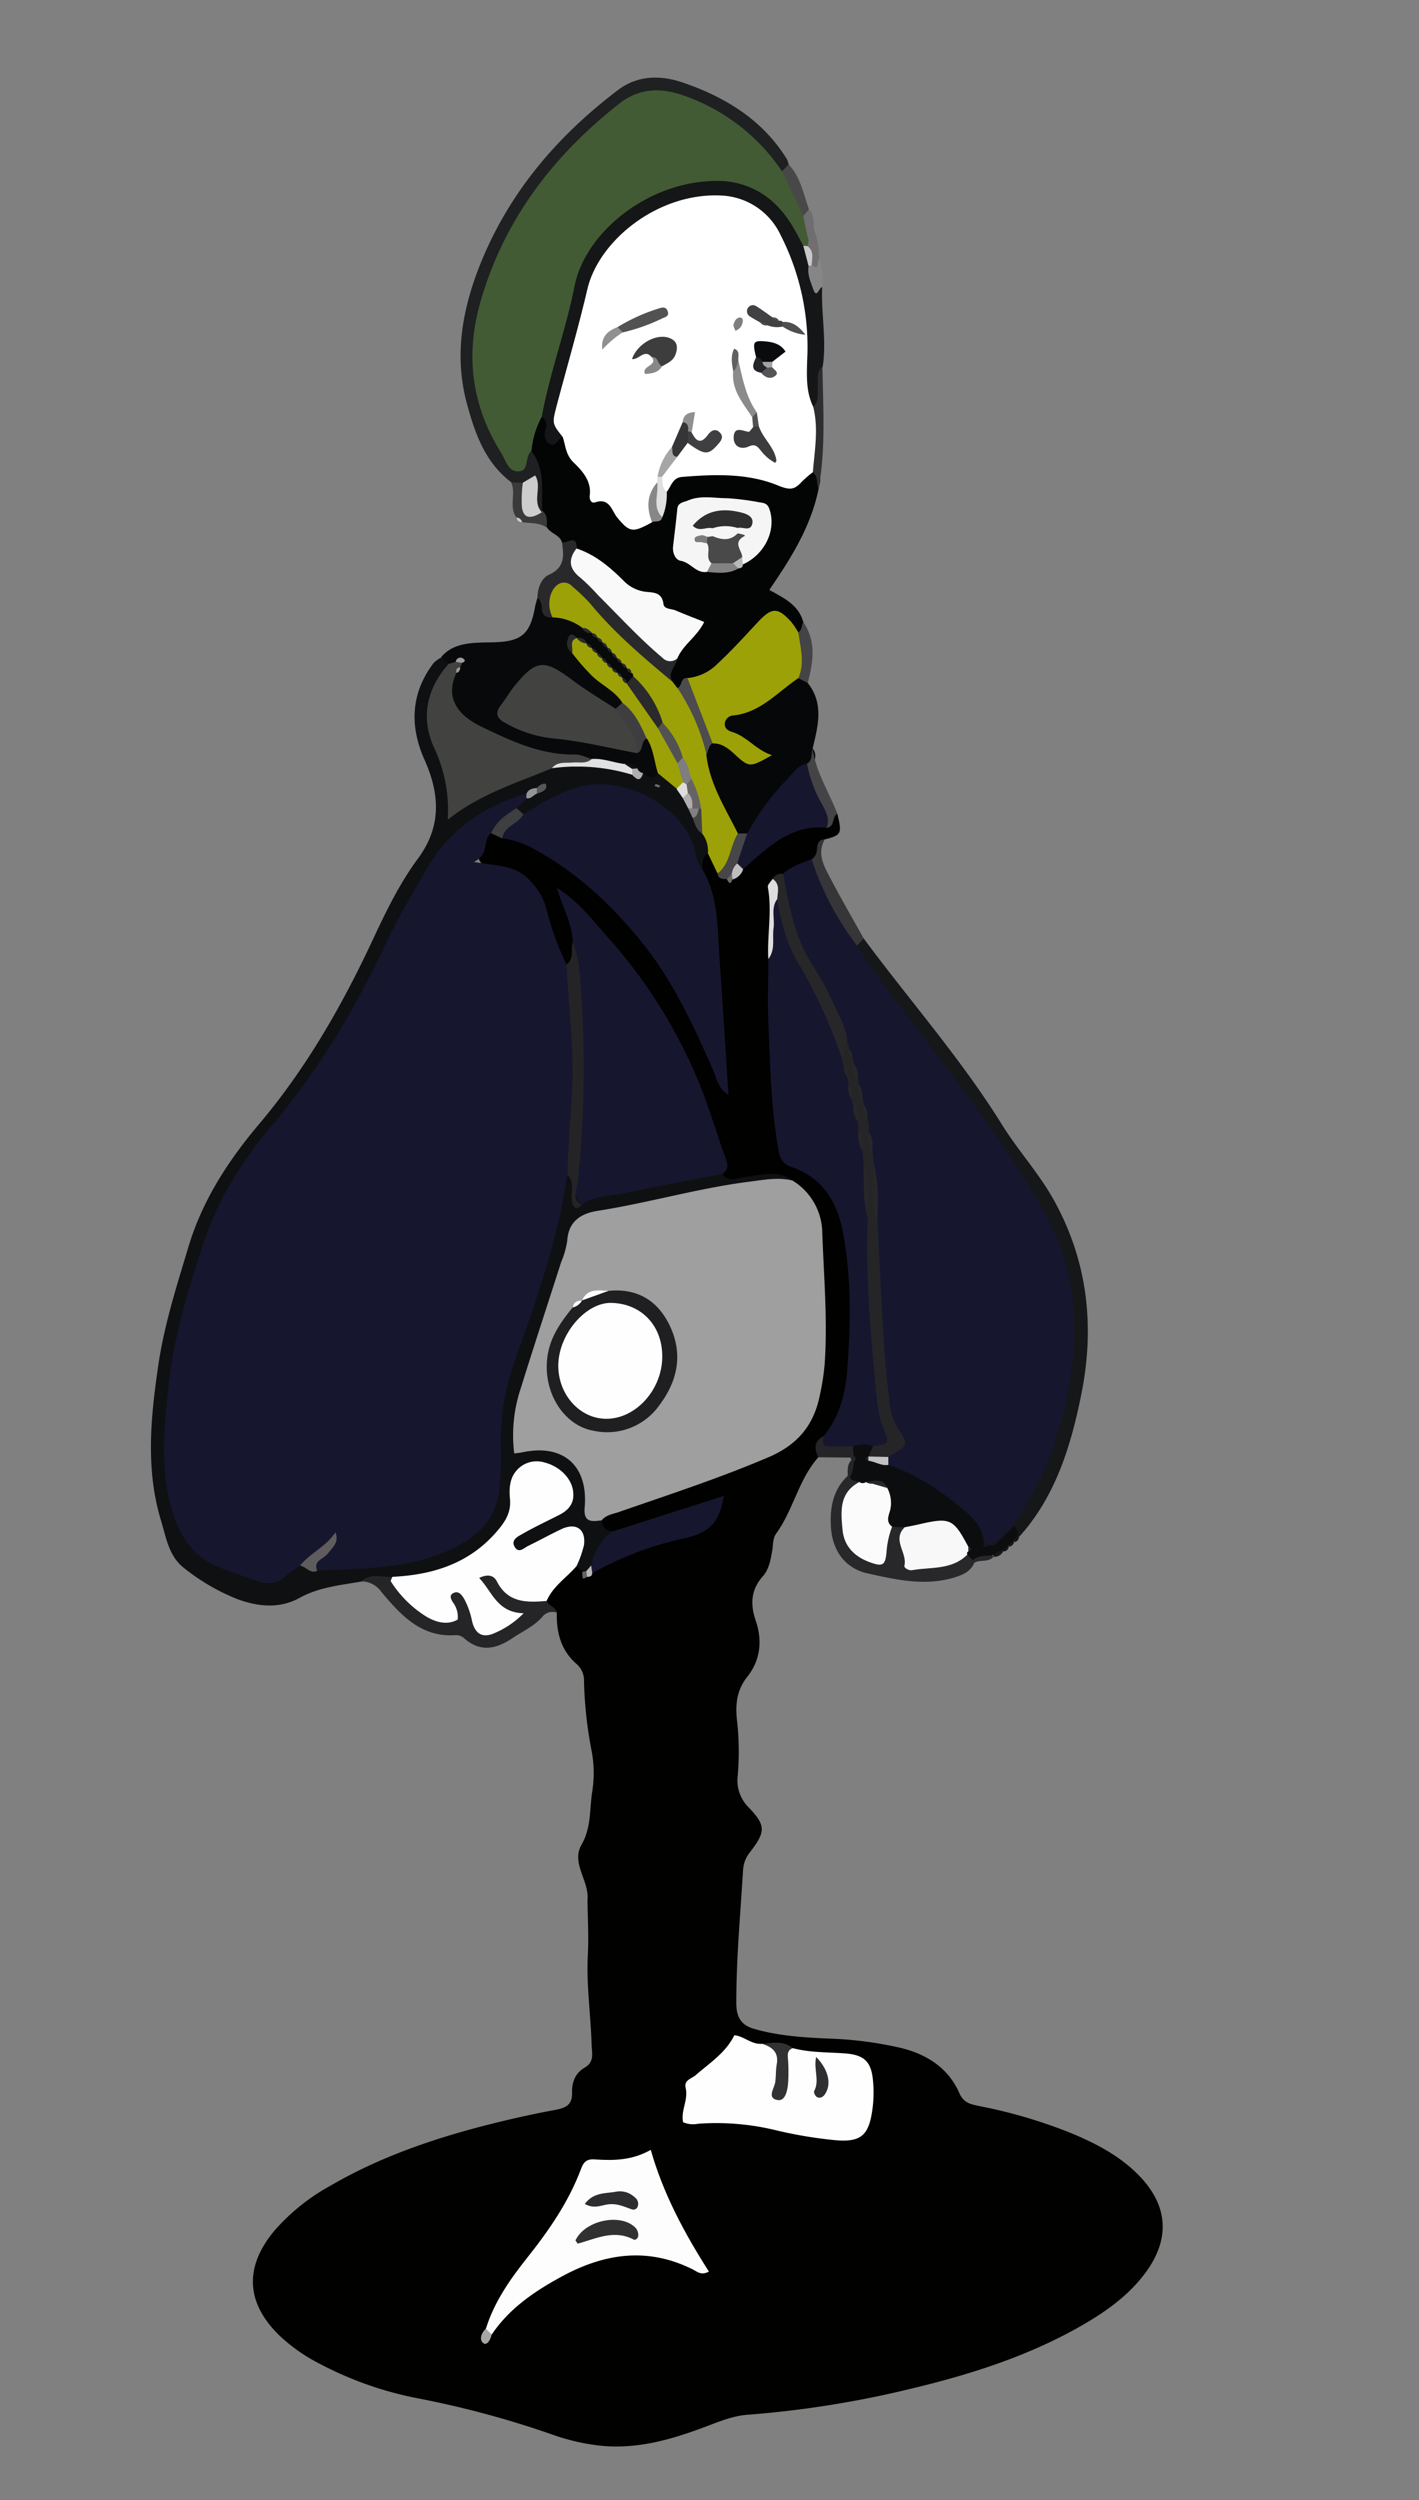 <svg id="Ebene_1" data-name="Ebene 1" xmlns="http://www.w3.org/2000/svg" viewBox="0 0 308.48 543.34"><rect x="0" y="0" width="308.48" height="543.34" fill="#808080" stroke="none"/><defs><style>.cls-1{fill:#010100;}.cls-2{fill:#0f1012;}.cls-3{fill:#030404;}.cls-4{fill:#08090a;}.cls-5{fill:#060708;}.cls-6{fill:#161719;}.cls-7{fill:#1f2022;}.cls-8{fill:#151617;}.cls-9{fill:#252527;}.cls-10{fill:#28282a;}.cls-11{fill:#29292b;}.cls-12{fill:#363638;}.cls-13{fill:#2e2e31;}.cls-14{fill:#444345;}.cls-15{fill:#484849;}.cls-16{fill:#3a3a3b;}.cls-17{fill:#252528;}.cls-18{fill:#878686;}.cls-19{fill:#716e6f;}.cls-20{fill:#6f6d6e;}.cls-21{fill:#cecdcd;}.cls-22{fill:#16162f;}.cls-23{fill:#9f9f9f;}.cls-24{fill:#fefefe;}.cls-25{fill:#fdfdfd;}.cls-26{fill:#9da108;}.cls-27{fill:#242427;}.cls-28{fill:#272729;}.cls-29{fill:#323235;}.cls-30{fill:#474648;}.cls-31{fill:#dfdedf;}.cls-32{fill:#3f3e40;}.cls-33{fill:#a7a6a7;}.cls-34{fill:#c1bebf;}.cls-35{fill:#656465;}.cls-36{fill:#b9b7b7;}.cls-37{fill:#6a696a;}.cls-38{fill:#424241;}.cls-39{fill:#e2e1e1;}.cls-40{fill:#5e5c5d;}.cls-41{fill:#454445;}.cls-42{fill:#afadae;}.cls-43{fill:#deddde;}.cls-44{fill:#575758;}.cls-45{fill:#828182;}.cls-46{fill:#afadad;}.cls-47{fill:#959494;}.cls-48{fill:#6d6c6c;}.cls-49{fill:#fff;}.cls-50{fill:#425b35;}.cls-51{fill:#f9f9f9;}.cls-52{fill:#f5f5f5;}.cls-53{fill:#4c4b4d;}.cls-54{fill:#888686;}.cls-55{fill:#e0dfdf;}.cls-56{fill:#838282;}.cls-57{fill:#bab9b9;}.cls-58{fill:#2a2a2c;}.cls-59{fill:#3e3e40;}.cls-60{fill:#9d9b9b;}.cls-61{fill:#0c0d0e;}.cls-62{fill:#c9c8c8;}.cls-63{fill:#fbfbfb;}.cls-64{fill:#f8f8f8;}.cls-65{fill:#c3c1c2;}.cls-66{fill:#1f1f21;}.cls-67{fill:#2f2f31;}.cls-68{fill:#313132;}.cls-69{fill:#2d2d2f;}.cls-70{fill:#535253;}.cls-71{fill:#656364;}.cls-72{fill:#7f7d7d;}.cls-73{fill:#3d3d3d;}.cls-74{fill:#3c3b3d;}.cls-75{fill:#0a0b0c;}.cls-76{fill:#8c8b8b;}.cls-77{fill:#414042;}.cls-78{fill:#353537;}.cls-79{fill:#a7a6a6;}.cls-80{fill:#918f8f;}.cls-81{fill:#898787;}.cls-82{fill:#242528;}.cls-83{fill:#919090;}.cls-84{fill:#504f50;}.cls-85{fill:#626161;}.cls-86{fill:#565456;}.cls-87{fill:#535151;}.cls-88{fill:#a4a2a2;}.cls-89{fill:#4a494a;}.cls-90{fill:#2f2f30;}.cls-91{fill:#f7f6f7;}.cls-92{fill:#7d7c7c;}.cls-93{fill:none;}</style></defs><path class="cls-1" d="M279.59,282.6c1.06,4.32.89,4.67-2.72,5.57-2.1,1-.16,3.54-1.76,4.75-2,1.68-4.58,2.28-6.72,3.69a4,4,0,0,0-2,2.2c-.88,5.19-.32,10.39-.33,15.59-.42,11.07.37,22.1,1.18,33.13.4,5.42,1.52,10.09,7.22,12.92,4.36,2.16,6.53,6.71,7.58,11.47,2.49,11.3,1.69,22.74.93,34.11a22.71,22.71,0,0,1-4.51,11.53,9.16,9.16,0,0,0-3,4.89c-4.3,4.83-5.42,11.42-9.16,16.57-.78,1.08-.64,2.43-.86,3.67-.34,2-.69,4.07-2,5.57-2.62,2.92-2.82,6.07-1.62,9.59,1.51,4.41,1.1,8.64-1.83,12.34-2.45,3.11-2.62,6.4-2.13,10.17a60.49,60.49,0,0,1,.06,11.42,8.25,8.25,0,0,0,2.44,6.81c3.72,3.9,3.66,5.27.24,9.68a6.86,6.86,0,0,0-1.51,4c-.58,9.6-1.48,19.18-1.46,28.83,0,3.11,1.11,4.78,3.89,5.58,5.27,1.51,10.7,1.86,16.13,2.1a81.22,81.22,0,0,1,15.62,2c5.73,1.39,10.43,4.33,12.87,9.9.91,2.08,2.46,2.38,4.23,2.75a109.15,109.15,0,0,1,20.3,6c5.21,2.19,10.19,4.79,14.24,8.85,6.63,6.63,7.18,14,1.58,21.5-3.55,4.75-8.26,8.15-13.31,11.09-11.72,6.81-24.5,10.87-37.58,14a221,221,0,0,1-35.43,5.65c-3.35.24-6.32,1.52-9.37,2.66-7.51,2.82-15.12,5-23.33,4a46.35,46.35,0,0,1-10-2.4,207.62,207.62,0,0,0-28.81-7.77,76.79,76.79,0,0,1-21.5-7.51,37.53,37.53,0,0,1-8.89-6.22c-7.25-7.09-7.63-14.83-1.09-22.71a44.53,44.53,0,0,1,12.26-9.84c11.07-6.44,23.09-10.46,35.45-13.54,4.4-1.09,8.83-2.07,13.28-2.89,2.22-.42,3.81-1,3.75-3.67-.06-2.31.63-4.31,2.77-5.55s1.54-3.17,1.49-4.89c-.19-6.52-1.17-13-.83-19.56.2-3.8,0-7.63-.07-11.44a3.25,3.25,0,0,1,0-.54c.41-4.13-3.61-8-1.3-12,2.15-3.73,1.72-7.69,2.33-11.57a25.87,25.87,0,0,0-.11-8.69,89.73,89.73,0,0,1-1.68-15.14,4.78,4.78,0,0,0-1.61-3.87c-3.46-3-4.4-6.93-4.31-11.27-.61-1.13-2.63-.7-2.7-2.44.48-4.1,3.39-6.24,6.59-8.14a2.15,2.15,0,0,1,2,.77,2.49,2.49,0,0,1,.14,1.68,1.75,1.75,0,0,0,.67-.68,8.87,8.87,0,0,1,1.59-1.41c5.19-3.47,11-5.3,17-6.78,3.52-.88,7-1.78,9.26-6-8.27,1.22-15.2,5.61-23.1,6.13a2.57,2.57,0,0,1-2.23-3.07c.87-2.69,3.34-3,5.54-3.81,10.27-3.57,20.56-7.08,30.58-11.38,5.54-2.38,9-6.17,10.18-11.81s2.22-11.38,1.3-17.25c-.82-5.22-.28-10.5-.42-15.76s-1.37-9.71-6-12.68c-2.86-1.77-5.95-1.11-8.95-.74-2,.24-3.9.88-5.57-.78-4.63-23.49-16.22-43.15-33.36-60a20.34,20.34,0,0,1,2.23,9.42c-.18,1.69-.18,3.48-2.2,4.2-4.29-1.42-4.28-5.71-5.16-8.87-1.76-6.37-4.83-10.62-11.56-12.26-3.75-.92-3.72-3.46-.48-8.12a6.37,6.37,0,0,1,3.41,0A40.68,40.68,0,0,1,223.55,295c13.55,11.43,23.78,25.3,30,42a21.55,21.55,0,0,1,1.28,4.14c-2.87-15.36-.37-31.37-5.75-46.43,0-1.43.18-2.79,1.49-3.68,2.53-.59,2.83,1.53,3.67,3a8.62,8.62,0,0,0,1.52,2.13,6.92,6.92,0,0,1,.63.8c.27-.29.1-.74.38-1a27.37,27.37,0,0,1,2.27-2.67c4.76-4.77,10-8.62,17.09-9C277.49,284.19,277.91,282.05,279.59,282.6Z" transform="translate(-97.56 -105.76)"/><path class="cls-2" d="M251.47,291.24c-1.4.76-1.11,2.14-1.24,3.37-2.51,0-2.53-2.22-3.17-3.75-5.13-12.27-17.61-16.67-29.35-10.3-2,1.1-3.75,2.89-6.31,2.79a2.49,2.49,0,0,1-1.91-1.34c-.37-1.58.62-2.38,1.77-3.08a15.71,15.71,0,0,0,2.37-1.15,4,4,0,0,0,.94-.35,2.83,2.83,0,0,0-1,.28c-.84.29-1.5.93-2.37,1.16-.95.55-1.69,1.49-2.67,1.88-12.34,4.89-18.3,15.4-23.62,26.54-7.52,15.76-16.23,30.7-27.3,44.4-17.59,21.77-23.39,47.51-22.51,75,.37,11.57,7.14,18.83,18.38,21,3.62.71,6.15-1.9,9.35-2.31,1.44-.11,2.82.39,4.25.36,8.63-.79,17.36-.61,25.68-3.69,7.4-2.74,12.51-7.86,12-15.7-1.18-17,5.85-31.87,10.63-47.34,1.76-5.72,1.94-11.83,4.56-17.28,1.68-1.8,2.26-.38,3,1,.54,1.06-.24,3.2,2.2,2.73,8-2.32,16.29-3.34,24.35-5.34,1.75-.43,3.6-.6,5.13.79,1.44,1.94,3.16.82,4.92.63,3.47-.38,7.09-1.69,10.36.81-2,1.79-4.47,1.17-6.76,1.44-11.73,1.4-23.18,4.29-34.73,6.64-2.62.53-4.86,1.65-5.66,4.47-3.53,12.39-8.42,24.38-11.42,36.93-1.64,6.87-1.44,6.92,5.37,8a11.39,11.39,0,0,1,9.66,9.72c.33,2.35.33,4.72,2.08,6.59a2.2,2.2,0,0,0,2.27,2.4c-.39,2.86-2.63,4.83-3.6,7.42-.48.55-1.12.91-1.62,1.43a1,1,0,0,1-1.29,0l-1.27-1.24c-.71-7.45-.71-7.45-7.87-4.27-.49.22-1,.48-1.49.66-1.54.51-3.33,1.43-4.39-.44-1.21-2.15.69-3.31,2.1-4.37,1.89-1.42,4.17-2.19,6.17-3.44s3.47-2.88,2.38-5.39a5.76,5.76,0,0,0-5.54-3.72c-2.69,0-3.63,1.92-4.18,4.23-3,12.52-10.61,19-23.88,20.25a32.43,32.43,0,0,1-3.82.11c-2.09.18-4.07-1.83-6.23-.32-4.6.8-9.23,1.2-13.51,3.56s-8.86,1.93-13.25.37a45.19,45.19,0,0,1-11.75-6.77c-3.45-2.58-4-6.78-5.16-10.54-3.33-11.08-2.19-22.31-.57-33.48,1.28-8.82,4-17.3,6.56-25.81,3-10.1,8.69-18.82,15.36-26.72,10.42-12.33,18.25-26.14,25-40.65,2.77-5.92,5.66-11.81,9.55-17.06,5.16-7,4.77-14,1.41-21.51-3.23-7.24-3-14.45,2-21a7,7,0,0,1,1.72-1.23,2.16,2.16,0,0,1,1.6,1.64c.1,1.91-1.06,3.4-1.74,5-1.67,4-2.09,8-.25,12.05a33.49,33.49,0,0,1,3.27,13.53c7.33-3.79,14.25-7.5,21.91-9.38,5.12-.14,10.27-.82,15.26.92a13,13,0,0,0,3.64.8c1.16.07,2.33.12,3.5.13,2,.31,3.19,1.79,4.51,3.1a10.93,10.93,0,0,1,1.57,2.23c.43.78.82,1.58,1.23,2.38s.83,1.59,1.25,2.39a32.44,32.44,0,0,0,2.16,3.63C252.11,288.41,252.71,289.81,251.47,291.24Z" transform="translate(-97.56 -105.76)"/><path class="cls-3" d="M219.73,223.63c-.5-1.68-2.48-1.88-3.27-3.27a21,21,0,0,1-2.07-3.74c-.73-4.14-.11-8.54-2.37-12.39-.06-2.87.31-5.63,2.21-8,2.25-1,2.93.49,3.1,2.23s1.43,1.67,2.66,1.72c2.3,3.58,5.2,6.79,6.53,11,1,3.06,8.89,7.86,12,7.4a3.58,3.58,0,0,0,1.91-1.82c.71-1.59.86-3.33,1.41-5,.9-2.56,2.84-3.57,5.42-3.73,4.7-.29,9.51-.92,14,.37s9.07,1.6,13.53-.39c1.66,1.07,1,2.56.72,4-1.65,8.15-5.95,15-10.71,21.95,3,1.69,6.31,3.15,7.36,6.91.54,1.07.59,2-.66,2.64-6.29-3.54-6.24-3.49-11.68,2.29-3.36,3.57-6.8,7.09-11.72,8.53-1.15.45-2.08,1.44-3.42,1.42a2.54,2.54,0,0,1-1.78-1.3c-1.42-2.42-.12-4.42,1-6.45a17.73,17.73,0,0,1,2.57-3.5c1.87-2.13,1.14-3.35-1.21-4.5-8.11-4-15.5-9.1-22.74-14.46C222.85,223.14,220.31,224.78,219.73,223.63Z" transform="translate(-97.56 -105.76)"/><path class="cls-4" d="M195.07,250l-1.59-1.46c1.87-2.22,4.44-2.84,7.14-3.06,1.6-.13,3.22-.09,4.82-.16,5.57-.24,7.4-1.9,8.42-7.6.13-.7.36-1.38.54-2.06,2.17-.27,1.95,2.56,3.71,2.83a16.77,16.77,0,0,1,5.45,2.27c.7.48,1.36,1,2.08,1.46a11,11,0,0,1,1,.66,8.71,8.71,0,0,1,.85.76c.13.12.26.26.4.38s.52.51.77.78c0,0,.37.39.38.38q.39.36.75.75s.37.39.37.38c.27.24.52.49.76.75,0,0,.37.39.38.38.27.24.53.5.78.76l.39.39c.28.25.55.51.82.78l.42.4c.3.26.57.54.85.83l.41.46a4,4,0,0,1,.61,1.09,3,3,0,0,1,0,1.26,2.15,2.15,0,0,1-.78,1l-.62.14a3,3,0,0,1-1.14-.46l-.48-.37a9.38,9.38,0,0,1-.85-.82c-.13-.13-.26-.28-.4-.41s-.52-.54-.78-.82c-.13-.13-.25-.27-.38-.39s-.51-.52-.76-.78c0,0-.36-.4-.37-.39a8.85,8.85,0,0,1-.75-.75s-.37-.39-.37-.38a8.73,8.73,0,0,1-.75-.74s-.36-.38-.37-.37c-.26-.24-.5-.49-.75-.75,0,0-.37-.38-.38-.38-.28-.23-.54-.47-.81-.71,0,0-.43-.31-.44-.3a6.67,6.67,0,0,0-.92-.39,3.69,3.69,0,0,1-.47,0,2.56,2.56,0,0,0-.4.22c-.3.83.22,1.38.62,2a54.53,54.53,0,0,0,7,6.68c1.55,1.2,3.29,2.31,3.11,4.68a2.28,2.28,0,0,1-1.64,1.49c-4.62-.48-7.65-3.85-11.17-6.28-4.48-3.11-11.67-.08-12.33,5.37-.3,2.44,1.75,2.9,3.34,3.67,4.69,2.29,10,1.42,14.88,3a28.1,28.1,0,0,0,8.55,1.46c1.39-.23,2.11-2.36,3.93-1.4,2,2.22,3,4.64,1.6,7.56-1,1.77-2.1.46-3.16,0-.74.67-1.25.15-1.76-.34-.77-.75-1.79-.68-2.74-.82a17.33,17.33,0,0,0-7-1c-8.4-.64-16.48-2.34-23.95-6.49-5.65-3.13-7.66-6.5-6.72-12.08a9.38,9.38,0,0,1,1.18-1.81c.29-.28.59-.57.87-.86.63-.34.62.52.35-.14-.15-.35-.58-.07-.87.1A1.73,1.73,0,0,1,195.07,250Z" transform="translate(-97.56 -105.76)"/><path class="cls-5" d="M273.16,254.18c3.56,4.5,2.23,9.36,1.07,14.21.93,1.28.6,2.52-.12,3.75-5.84,4.09-9.15,10.53-14.21,15.35a3.26,3.26,0,0,1-2.43-.25c-4.24-5.19-7.25-10.89-7.33-17.81a3.57,3.57,0,0,1,1.72-2.71c4.11-1.36,6.37,3.09,10.48,3.26-2.23-1.73-4.42-2.79-6.36-4.21-2.57-1.88-2.73-4.46.35-5.32,5.44-1.52,9.16-5.86,14.29-7.76C271.91,252.43,272.55,253.28,273.16,254.18Z" transform="translate(-97.56 -105.76)"/><path class="cls-6" d="M285.33,309.72c10,13.5,21.17,26.15,30.08,40.49,3.53,5.66,8.09,10.61,11.35,16.53,7.35,13.35,8.81,27.52,5.85,42.13-2.26,11.19-5.58,22.11-13.52,30.9l-.7-.43a4.47,4.47,0,0,1-1.21-3c5.49-9.44,9.7-19.31,11.53-30.2,2.83-16.86-1.11-31.89-10.93-45.71-10.7-15-21.68-29.88-32.65-44.73-1.07-1.45-2.22-2.91-1.74-4.93C283.78,310,284.28,309.33,285.33,309.72Z" transform="translate(-97.56 -105.76)"/><path class="cls-7" d="M213.05,203.73c3,3.89,2.28,8.46,2.37,12.88l-.39.67c-2.27-.76-2.3-2.84-1.9-4.41,1-3.84-1.48-1-2.28-1.32a3.86,3.86,0,0,1-2.16-1c-5.69-4.28-7.89-10.65-9.63-17.07-2.77-10.18-1.09-20.13,2.7-29.79,6.22-15.81,16.75-28.21,30.17-38.38,4.45-3.38,9.61-3.13,14-1.63,9.16,3.11,17.41,8.06,22.71,16.7a4.79,4.79,0,0,1,.34,1c.45,1-.13,1.5-.93,1.87-2.62.07-3.65-2.17-5-3.71a43.53,43.53,0,0,0-16.35-11.36c-4.92-2-9.57-2-13.83,1.41-16.14,12.83-27.57,28.68-31,49.44-1.34,8.17,1,15.75,4.83,23C208.39,205.28,210.33,205.51,213.05,203.73Z" transform="translate(-97.56 -105.76)"/><path class="cls-8" d="M219.89,200.68c-1,.29-1.33,2.1-2.55,1.66s-1.63-1.8-1.22-3.17a2.17,2.17,0,0,0-.84-2.83c-1.63-1.77-1-3.75-.42-5.65,2.17-7.5,4-15.08,6.13-22.59a33.09,33.09,0,0,1,32.32-24.36c9.95,0,15.9,6,19.7,14.6a34,34,0,0,1,1.28,4.65c1,1.58-.2,4,2,5.16-.25,5.77,1,11.53.12,17.31-1.7,2.77,1.08,6.42-1.75,9-3.32-1.89-3-5.22-2.85-8.19.37-7.34-.86-14.44-2.67-21.48-3-11.9-10.82-16.85-22.73-13.93-10.06,2.47-17,8.68-19.79,18.88-2.19,8-4,16.22-6.59,24.13C219.19,196.27,220.43,198.42,219.89,200.68Z" transform="translate(-97.56 -105.76)"/><path class="cls-9" d="M176.11,449.43c2-1.9,4.46-.86,6.73-1,2.54,2.06,4.46,4.82,7.2,6.62,2.21,1.46,4.58,3,5.14-1.75.39-3.25,2.42-2.51,4.13-.8a8,8,0,0,1,1.61,3.42c1.3,4.15,3.58,3.71,6.75,1.41-2.08-1.94-4-3.57-5.28-5.76-.59-1-2-2.07-.84-3.33a2.66,2.66,0,0,1,3.94-.11c2.9,3.45,7.2,3.85,10.91,5.52.38,1.14,2,1.21,2.15,2.56a2.77,2.77,0,0,0-3,.81c-1.81,2.13-4.34,3.22-6.59,4.74-3.5,2.35-6.9,3.13-10.41.1a2.57,2.57,0,0,0-1.95-.75c-7.5.53-11.93-4.4-16.15-9.41A5.24,5.24,0,0,0,176.11,449.43Z" transform="translate(-97.56 -105.76)"/><path class="cls-10" d="M309.37,445.38c-.77,1.82-2.27,2.53-4.09,3.11-6.47,2.07-12.86.58-19.06-.79-4.66-1-7.6-4.63-8-9.79-.29-4.27.31-8.24,3.58-11.38l.75,0c1,.35,1.91.77,1.69,2.1a13.64,13.64,0,0,0-1.94,9.84c.46,2.52,1.82,4.52,4.34,5,3.23.6,2.26-2.52,3-4.06a5,5,0,0,1,2-2.47,2.65,2.65,0,0,1,2.23.2c2.39,8.88,2.4,8.89,11.94,6.61a5.57,5.57,0,0,1,2.11-.15,3.18,3.18,0,0,1,1.22,1C309.24,444.86,309.31,445.12,309.37,445.38Z" transform="translate(-97.56 -105.76)"/><path class="cls-11" d="M217.69,239.93c-1.47.16-2.3-.46-2.36-2a2.82,2.82,0,0,0-.93-2.28c0-2.08.86-4.25,2.52-5,3.5-1.58,3.22-4.17,2.81-7.05,1.09.38,3.27-1.9,3.19,1.32a7.41,7.41,0,0,0,2.15,5.85c6.37,6.24,11.85,13.46,19.76,18-.22,1.75-2.28,3.13-1.05,5.17-2.52,1.25-3.5-1.08-4.82-2.24a157.54,157.54,0,0,1-14.17-14c-1.24-1.41-2.49-3.52-4.81-2.86S218.52,238.26,217.69,239.93Z" transform="translate(-97.56 -105.76)"/><path class="cls-12" d="M285.33,309.72l-1.44,1.5c-4.92-2.73-10.59-13.53-9.85-18.74a2.62,2.62,0,0,0,1.12-2.2c.08-1.08.31-2.08,1.71-2.11-1.78,3.16-.14,5.88,1.24,8.52C280.42,301.09,282.92,305.39,285.33,309.72Z" transform="translate(-97.56 -105.76)"/><path class="cls-13" d="M274.35,194.17c1.4-1.21.89-2.86,1-4.37s-.4-3.15,1-4.34c.14,8.87.76,17.76-.86,26.59-.51-1.2,0-2.73-1.25-3.68C272.34,203.63,273.56,198.9,274.35,194.17Z" transform="translate(-97.56 -105.76)"/><path class="cls-14" d="M273,271.72c1.3-.78.86-2.2,1.23-3.33.65,5.16,3.56,9.48,5.36,14.21-1.23.67-.47,2.88-2.34,3.06C275.41,281.14,271.48,277.26,273,271.72Z" transform="translate(-97.56 -105.76)"/><path class="cls-15" d="M267.57,143l1.44-1.5c2.61,2.75,3.2,6.42,4.43,9.8.35,1.07-.13,1.6-1.15,1.78C268.89,150.54,266.71,147.46,267.57,143Z" transform="translate(-97.56 -105.76)"/><path class="cls-14" d="M273.16,254.18l-2.06-1.05c-.72-3.3-1.54-6.6,0-9.9.82-.56.72-1.54,1.05-2.32C275.1,245.14,274.33,249.64,273.16,254.18Z" transform="translate(-97.56 -105.76)"/><path class="cls-16" d="M208.69,210.6l2.53.06c1.07,1.28,1,2.93,1.41,4.43s.82,2.72,2.74,2l0-.47c1.18,1,1.18,2.37,1,3.75-1.64-1.09-3.57-.85-5.38-1.14-.42-.31-.77-.7-1.18-1C208.12,215.89,209.79,213,208.69,210.6Z" transform="translate(-97.56 -105.76)"/><path class="cls-17" d="M275.46,422.45c-.91-1.84-1-3.48,1.12-4.57,1.92,1.1,4.28.47,6.21,1.58a2.1,2.1,0,0,1,.8,2,1.49,1.49,0,0,1-1,1.06Z" transform="translate(-97.56 -105.76)"/><path class="cls-18" d="M276.26,168.15c-.68.16-1.15,2.62-1.9.48-.55-1.56-1.36-3.27-1-5.1a1.55,1.55,0,0,1,1-.46c.57-.09.72-.79,1.29-.87A10,10,0,0,1,276.26,168.15Z" transform="translate(-97.56 -105.76)"/><path class="cls-19" d="M275.58,162.2c-.49.43.24,2.48-1.56,1.18-.44-1.36-.69-2.78-1.22-4.12a4.22,4.22,0,0,1-.08-1.46,3,3,0,0,1,1.76-2.26A16,16,0,0,1,275.58,162.2Z" transform="translate(-97.56 -105.76)"/><path class="cls-20" d="M274.48,155.54a4,4,0,0,1-1.14,2.64c-1.34-1.62-2.73-3.24-1.17-5.48l1.27-1.44C274.64,152.48,274.36,154.05,274.48,155.54Z" transform="translate(-97.56 -105.76)"/><path class="cls-10" d="M313.54,444.08c-1.13,1.28-2.88.55-4.17,1.3a6,6,0,0,1-.34-.53c.61-2.46,2.28-1.9,3.93-1.38C313.16,443.67,313.35,443.87,313.54,444.08Z" transform="translate(-97.56 -105.76)"/><path class="cls-17" d="M281.85,426.53c0-1.23-.17-2.51.84-3.51a1.55,1.55,0,0,1,1,.93c.16,1.21.3,2.42-1.36,2.73Z" transform="translate(-97.56 -105.76)"/><path class="cls-6" d="M315.65,442.88a2.13,2.13,0,0,1-2.11,1.2l-.06-.39c.06-1,.68-1.22,1.52-1.19Z" transform="translate(-97.56 -105.76)"/><path class="cls-6" d="M319.09,439.77a1.14,1.14,0,0,1-1.09,1.11l-.33-.65a1.12,1.12,0,0,1,1.12-.7Z" transform="translate(-97.56 -105.76)"/><path class="cls-17" d="M282.69,423a.29.29,0,0,1-.09-.5l.51-.44c.42-.09.78,0,.88.38.18.65-.22.91-.81,1Z" transform="translate(-97.56 -105.76)"/><path class="cls-6" d="M318,440.88a1.21,1.21,0,0,1-1.14,1l-.26-.69a1.06,1.06,0,0,1,1.19-.56Z" transform="translate(-97.56 -105.76)"/><path class="cls-6" d="M316.86,441.91a1.12,1.12,0,0,1-1.21,1l-.08-.13c0-.81.29-1.2,1.13-1Z" transform="translate(-97.56 -105.76)"/><path class="cls-21" d="M209.9,218.21a1.49,1.49,0,0,1,1.18,1A1,1,0,0,1,209.9,218.21Z" transform="translate(-97.56 -105.76)"/><path class="cls-22" d="M162.77,446a31.3,31.3,0,0,0-3.06,2.25c-2,1.87-4.23,1.87-6.59,1-2.74-1-5.48-1.91-8.16-3-4.65-1.9-7.53-5.45-9.26-10.1-3.5-9.36-2.56-19-1.58-28.57,1.11-10.88,4.25-21.34,7.68-31.69,3.19-9.61,8.58-18.09,15-25.71,10.33-12.16,18.22-25.73,25-40.07,2.47-5.26,5.49-10.22,8.36-15.27,5-8.76,12.51-13.86,21.92-16.64.31.24.41.47.3.7s-.22.34-.32.34l-2.18,2.15a8.51,8.51,0,0,1-5.57,5.43c-2,1.68-.22,4.55-3.74,6.26,5.32.89,9.12.75,12,3.85a13.73,13.73,0,0,1,3.77,6.32,60.36,60.36,0,0,0,4.36,12.06c2.73,3.38,2.29,7.65,2.48,11.43.52,10.3.8,20.65-.88,30.92a5.63,5.63,0,0,1-1.41,3.44c-2,13.88-6.7,27-11.31,40.11a52.19,52.19,0,0,0-3.11,20.26,64,64,0,0,1-.27,7c-.37,7-4.51,11.08-10.43,13.91-8.08,3.85-16.77,4.19-25.46,4.54l-3.8.14c-2.21-3,1.74-3.35,2-5C166.94,443.58,165.36,445.52,162.77,446Z" transform="translate(-97.56 -105.76)"/><path class="cls-22" d="M274,292.48a62,62,0,0,0,9.85,18.74c5.39,8.62,11.85,16.46,17.95,24.56,8,10.57,15.83,21.24,22.44,32.7,7.86,13.6,8.29,28.21,4.72,43.23a75.72,75.72,0,0,1-11.21,25.68c0,.18,0,.37-.05.55a4.4,4.4,0,0,1-.58.95l-.37.41c-.25.29-.52.56-.78.84s-.27.28-.4.43a11.77,11.77,0,0,1-.85.88l-.51.39a4.5,4.5,0,0,1-1.21.53,2.76,2.76,0,0,1-1.31-.44,5.75,5.75,0,0,1-1.46-1.61c-3-6.29-9.08-9.1-14.58-12.52-1.95-1.22-4.5-1.6-5.67-3.95a3.15,3.15,0,0,1,.52-2.42c1.22-1.21,2-2.36,1.12-4.29-3.22-7.28-3.12-15.13-3.66-22.88s-1.44-15.49-1.09-23.29c-.14-3.79.43-7.61-.46-11.37a17.51,17.51,0,0,1-.48-3.3,14.86,14.86,0,0,0-.55-3.81,14.42,14.42,0,0,1-.44-2.91,13.16,13.16,0,0,0-.52-3.41,9.49,9.49,0,0,1-.32-1.3,17.32,17.32,0,0,0-.75-3.2,9.48,9.48,0,0,1-.33-1.27,15.67,15.67,0,0,0-.77-3.16,12.09,12.09,0,0,1-.44-1.28c-.28-.9-.61-1.79-.94-2.68a14.69,14.69,0,0,1-.45-1.47c-2.56-7.38-6.84-13.93-10-21-2.12-4.8-4-9.68-2.7-15.11C269.55,294,271.84,293.31,274,292.48Z" transform="translate(-97.56 -105.76)"/><path class="cls-23" d="M228.37,436.15c-2.14.3-4,.52-3.71-2.76.81-9.17-4.7-13.94-13.62-12-.49.1-1,.14-1.69.23a32,32,0,0,1,1.39-14.06c2.85-9.17,5.86-18.3,8.79-27.45a19.7,19.7,0,0,0,1.34-4.68c.25-4.32,3.09-6,6.67-6.54,11.1-1.75,21.93-4.95,33.09-6.35,3.06-.38,6.11-1,9.2-.23a13.48,13.48,0,0,1,6.49,11.28c.32,9.59,1.2,19.19.5,28.79a52.17,52.17,0,0,1-1,6.43c-1.31,6.69-4.86,11-11.49,13.76-10.52,4.47-21.33,8-32.09,11.73C230.87,434.79,229.36,434.93,228.37,436.15Z" transform="translate(-97.56 -105.76)"/><path class="cls-22" d="M254.55,360.9c-7.07,1.37-14.16,2.63-21.2,4.17-3.12.68-6.53.41-9.29,2.48-3.08-3.16-2-7.1-1.67-10.68,1.36-15.5.37-30.95-.31-46.42-.14-4-2.23-7.49-3.47-11.78,5.08,3.24,8.15,7.54,11.64,11.42a109.12,109.12,0,0,1,22.13,38.83c1,2.92,1.92,5.84,3,8.71C255.88,359,255.89,360.08,254.55,360.9Z" transform="translate(-97.56 -105.76)"/><path class="cls-22" d="M211.34,282.74c3.83-2.33,7.58-4.7,12-5.94,9.2-2.6,21.53,3.41,24.83,12.34.67,1.82.66,3.92,2.06,5.47,3.62,6.23,3.3,13.21,3.78,20,.69,9.56,1.27,19.12,1.92,29.07-2.35-1.42-2.54-3.53-3.29-5.22-4.39-10-8.9-19.83-15.87-28.32-6.37-7.76-13.58-14.56-22.43-19.48a19.29,19.29,0,0,0-7.6-2.72C206.5,284.66,208.69,283.5,211.34,282.74Z" transform="translate(-97.56 -105.76)"/><path class="cls-22" d="M283,420.09c-1.75,0-3.51.05-5.26,0s-1.25-1.24-1.14-2.23c3.38-4.06,4.69-9,5.1-14,.81-9.93,1-19.9-.8-29.79-1.24-6.87-4.3-12.34-11.25-14.69-2.43-.82-2.7-2.53-3-4.53-1.51-9-1.68-18-2.06-27.08-.19-4.51,0-9.05,0-13.57,1.38-4.32-.72-8.95,1.17-13.22,1.16-.22,1.65.56,1.87,1.43,2.29,9.35,7.77,17.26,11.71,25.85,1,2.15,1.25,4.48,1.95,6.68a6,6,0,0,1,.5,1.46,12.07,12.07,0,0,0,.85,2.82,8.3,8.3,0,0,1,.34,2.1,18.22,18.22,0,0,0,.75,3.33A7,7,0,0,1,284,346a30.9,30.9,0,0,0,.89,3.4,11.78,11.78,0,0,1,.23,2.22c0,1.59.71,3,1,4.57.13,1.13.07,2.26.26,3.38.57,3.61-.11,7.3.87,10.87.25,15.58.39,31.15,3.84,46.46.63,2.76-.73,4.08-3.33,4.45A6.09,6.09,0,0,1,283,420.09Z" transform="translate(-97.56 -105.76)"/><path class="cls-24" d="M216.4,453.67c-4.29.37-8.42.46-10.81-4.22-.8-1.57-2.29-1.54-3.87-.77,2.81,2.89,3.85,7.52,9.67,7.67a19.46,19.46,0,0,1-6.23,4.27c-2.6,1.22-4.35.3-5-2.67a17.41,17.41,0,0,0-1.62-4.59c-.52-.92-1.3-2.07-2.51-1.35-1,.6-.26,1.56.24,2.33a5.17,5.17,0,0,1,.78,3.39c-2.43,1.36-5,.46-7-.77a24.34,24.34,0,0,1-7.52-7.53c-.11-.17.22-.64.34-1,8.78-.41,16.67-2.89,22.64-9.79,1.78-2.06,3.23-4.11,2.91-7.23-.19-1.83-.1-4.12,1.16-5.74a5.79,5.79,0,0,1,6.31-2.1c3.3.84,5.8,3.33,6.24,6.1.4,2.55-.77,4.16-2.9,5.26-2.73,1.4-5.53,2.69-8.18,4.23-1,.54-2.55,1.34-1.52,2.89.88,1.3,1.93.11,2.82-.32,2.43-1.19,4.8-2.5,7.25-3.66,3.19-1.5,5.38,0,4.91,3.48a23,23,0,0,1-1.62,4.56C220.7,448.64,217.77,450.48,216.4,453.67Z" transform="translate(-97.56 -105.76)"/><path class="cls-24" d="M269.89,550.85c3.71,1,7.53.87,11.32,1.15,4.25.31,5.78,1.8,6.14,6a27.18,27.18,0,0,1-.11,6c-.78,5.91-2.52,7.41-8.41,6.83a95,95,0,0,1-12.31-2.06,54.89,54.89,0,0,0-17.22-1.48,5.51,5.51,0,0,1-3.24-.33c-.54-2.52,1.18-4.89.55-7.48-.41-1.66,1.29-2,2.18-2.74,3-2.65,6.45-4.75,8.42-8.69,2.1.21,3.76,2.08,6,1.86,5.92.36,4.36,4.61,4.42,7.81C268.87,555.86,265.66,552.06,269.89,550.85Z" transform="translate(-97.56 -105.76)"/><path class="cls-25" d="M203.19,611.83c1.8-5.81,5.26-10.74,8.95-15.38,4.77-6,9.07-12.21,11.75-19.4.66-1.76,1.49-2.14,3.14-2,4,.26,8,.19,12-2.09,2.72,9.59,7.36,18.18,12.64,26.45-1.67.93-2.58,0-3.44-.43-9.79-4.93-19.2-3.56-28.47,1.46-5.95,3.22-11.46,6.94-15.32,12.67C203.4,613.29,202.84,613,203.19,611.83Z" transform="translate(-97.56 -105.76)"/><path class="cls-26" d="M217.69,239.93c-1.36-2.56-.68-6.15,1.38-7.28a2.35,2.35,0,0,1,2.92.58,37,37,0,0,1,3.89,3.71c5.28,6.41,11.58,11.73,17.9,17l1,1.3c5.19,3.49,6.84,8.53,6.33,14.51.69,6.34,4.11,11.58,6.84,17.1.26,3.77-.12,7.23-4.42,8.69-.69-1.45-1.39-2.89-2.08-4.33a6.2,6.2,0,0,0-1.25-4.32c-.76-1.45-.81-3.08-1.25-4.61-.78-2.19-1.46-4.41-2.21-6.61a42.77,42.77,0,0,0-1.72-4.92c-1-2.78-3-5.08-4.31-7.69-1.22-3.81-4.57-6.48-5.52-10.43a.52.52,0,0,0-.44-.65,2.46,2.46,0,0,0-.91-1l-.05-.05a4,4,0,0,0-1-1l-.05,0a4.15,4.15,0,0,0-1-1.05l0-.05a7.08,7.08,0,0,0-1-1.1h0c-.34-.4-.72-.75-1-1.15v0a5.89,5.89,0,0,1-1.09-1.14l0,0a6.15,6.15,0,0,1-1.14-1.08h0a8.92,8.92,0,0,0-1.18-1l-.09,0c-.44-.82-1.49-.5-2-1.1A11.32,11.32,0,0,0,217.69,239.93Z" transform="translate(-97.56 -105.76)"/><path class="cls-22" d="M273,271.72a28.1,28.1,0,0,0,3.32,8.92c.85,1.62,1.68,3.15.93,5-7.89-.74-12.88,4.4-18.13,9-1,.37-1.53-.24-1.92-1-.19-2.72,1.06-4.82,2.82-6.71a52.3,52.3,0,0,1,8.83-12C270.08,273.66,271.05,272,273,271.72Z" transform="translate(-97.56 -105.76)"/><path class="cls-22" d="M226.08,446a12,12,0,0,1,4.56-7.4l24.29-7.76c-1,5.7-3,8.11-9,9.31a72.55,72.55,0,0,0-19.65,7.51A1.23,1.23,0,0,1,226.08,446Z" transform="translate(-97.56 -105.76)"/><path class="cls-27" d="M222.08,310.45c1.43,3.76,1.63,7.73,1.87,11.66a243.39,243.39,0,0,1-.8,40.67c-.17,1.53-1.48,3.6.91,4.77-1,1.16-1.76.9-2.12-.49-.49-1.95.75-4.22-1-5.95.07-7.91,1.15-15.77,1.09-23.7-.05-7.4-1-14.72-1.28-22.09C222.5,314.07,221.52,312,222.08,310.45Z" transform="translate(-97.56 -105.76)"/><path class="cls-28" d="M280.73,336.14a111.81,111.81,0,0,0-9.94-21.61c-2.38-4.13-3.48-8.74-4.28-13.4-1.49-1.2-.31-3-1-4.38a2.19,2.19,0,0,1,2.26-1.08c1.38,7.07,2.59,14.15,6.76,20.34a70.77,70.77,0,0,1,4.8,9.08c1.17,2.42,2.43,4.85,2.46,7.65C280.92,333.7,282.1,335.32,280.73,336.14Z" transform="translate(-97.56 -105.76)"/><path class="cls-29" d="M269.89,550.85c-1.35.54-1.07,1.66-1,2.74a37.87,37.87,0,0,1,0,4.88c-.15,1.61-.6,4-2.34,3.66-2.32-.45-.65-2.52-.45-3.94.17-1.25.09-2.54.31-3.77.49-2.7-1-3.83-3.25-4.52C265.48,549.75,267.85,549.15,269.89,550.85Z" transform="translate(-97.56 -105.76)"/><path class="cls-30" d="M260,286.89l-2.19,6.51c-.55.69-.16,1.66-.7,2.35a3.77,3.77,0,0,1-1.54,1.07c-.87-.1-1.91.06-2-1.25,2.82-2.22,2.65-5.95,4.42-8.69Z" transform="translate(-97.56 -105.76)"/><path class="cls-31" d="M265.53,296.75c1.67,1.16,1.09,2.82,1,4.38-1.44,1.94-.51,4.19-.8,6.29-.32,2.26.46,4.72-1.15,6.77-.28-5.21.87-10.43-.1-15.65C264.37,298,265.15,297.35,265.53,296.75Z" transform="translate(-97.56 -105.76)"/><path class="cls-32" d="M211.34,282.74c-1.1,2.12-4.2,2.48-4.6,5.22l-2.42-1.13c1.13-2.55,3.25-4.09,5.57-5.43Z" transform="translate(-97.56 -105.76)"/><path class="cls-33" d="M203.19,611.83l1.25,1.24c-.17,1.09-1,2.47-1.77,1.93C201.68,614.3,202.14,612.77,203.19,611.83Z" transform="translate(-97.56 -105.76)"/><path class="cls-34" d="M256.67,295.61a3.48,3.48,0,0,1,1.16-2.21l1.29,1.25a3.33,3.33,0,0,1-2.33,2.24.83.83,0,0,1-.35-.83C256.51,295.76,256.58,295.61,256.67,295.61Z" transform="translate(-97.56 -105.76)"/><path class="cls-35" d="M224.13,447.37l.9-.19c.63.35.68.78.15,1.27C224.18,449.06,224.18,449.06,224.13,447.37Z" transform="translate(-97.56 -105.76)"/><path class="cls-36" d="M225.18,448.45l-.15-1.27,1.05-1.23c.08.55.15,1.11.23,1.66C226.28,448.35,225.75,448.43,225.18,448.45Z" transform="translate(-97.56 -105.76)"/><path class="cls-37" d="M256.67,295.61l.12,1.28c-.47,1.3-.84.71-1.2-.07Z" transform="translate(-97.56 -105.76)"/><path class="cls-38" d="M197.91,249.83a1.35,1.35,0,0,1-.33.9,2,2,0,0,1-.79,1.24c-2.56,5.53.38,9.27,5.36,11.68,6.47,3.12,13,6.23,20.45,6.07,1.2,0,2.41.64,3.61,1-2.22,3.57-6.1,0-8.67,2-7.62,3.19-15.62,5.58-22.65,11.18a31.73,31.73,0,0,0-3-15.73c-2.91-6.45-1.58-12.75,3.2-18.14l1.57-.44A1,1,0,0,1,197.91,249.83Z" transform="translate(-97.56 -105.76)"/><path class="cls-26" d="M232.85,258.47c-1.77-2.79-5-4-7.13-6.39a44.81,44.81,0,0,1-3.81-4.44c-.34-1.31-1.7-2.95,1.07-3.24h0c.59.64,1.67.39,2.15,1.21l-.07,0a3.22,3.22,0,0,1,1.21,1l0,0a8.87,8.87,0,0,1,1.12,1.09h0a9.52,9.52,0,0,1,1.09,1.11l0,0a7.83,7.83,0,0,1,1.11,1.12l0,0a8.32,8.32,0,0,1,1.13,1.09h0c.39.33.73.72,1.15,1l0,0a7.08,7.08,0,0,0,1.06,1.06l0,0a10.39,10.39,0,0,1,1,1.22l0,0c3.82,2,5.32,5.89,7.38,9.31,1.49,2.67,3.41,5.09,4.53,8,.53,1.52,1.42,3,.88,4.68-.43.77-.95,1.35-1.95.94l-4.18-3.43c-.81-2.49-.94-5.2-2.36-7.5C235.3,264.37,233.91,261.54,232.85,258.47Z" transform="translate(-97.56 -105.76)"/><path class="cls-39" d="M217.54,272.71c1.21-1.52,3-1.09,4.52-1.24,1.41-.13,2.93.35,4.15-.77,2.49-.19,4.8.83,7.22,1.1a2.65,2.65,0,0,1,1.9,1,1.28,1.28,0,0,1-.37,1.32A41.07,41.07,0,0,0,217.54,272.71Z" transform="translate(-97.56 -105.76)"/><path class="cls-40" d="M162.77,446c2.22-2.72,5.66-4.13,7.71-7.23.88,2.2-.67,3.32-1.73,4.69-.88,1.13-3.17,1.45-2.23,3.68C164.94,447.83,164.07,446.18,162.77,446Z" transform="translate(-97.56 -105.76)"/><path class="cls-41" d="M250,281.51c.08,1.8.15,3.6.23,5.41-1.3-.75-1.59-2.13-2.08-3.38.56-.64.16-1.65.82-2.26A.7.7,0,0,1,250,281.51Z" transform="translate(-97.56 -105.76)"/><path class="cls-42" d="M247.13,281.38,246,279.21c.27-.78.69-1.38,1.64-1.32,1.35.93,1,2.21.74,3.49A.8.8,0,0,1,247.13,281.38Z" transform="translate(-97.56 -105.76)"/><path class="cls-43" d="M247.09,278.09,246,279.21l-1.37-2,1.39-1.41a1.16,1.16,0,0,1,1.28.31A1.86,1.86,0,0,1,247.09,278.09Z" transform="translate(-97.56 -105.76)"/><path class="cls-44" d="M214.27,277c.55-.76,1.92-1.24,2-.74.35,1.28-1,1.6-2,2C213.68,277.84,213.67,277.42,214.27,277Z" transform="translate(-97.56 -105.76)"/><path class="cls-45" d="M247.13,281.38l.91.07a.93.93,0,0,1,1.46.05c-.3.79-.29,1.78-1.36,2Z" transform="translate(-97.56 -105.76)"/><path class="cls-46" d="M235,274.13c0-.43,0-.86,0-1.29.34-.5.71-.52,1.12-.08a1.52,1.52,0,0,0,1.24,1C236.8,275.77,235.91,275.16,235,274.13Z" transform="translate(-97.56 -105.76)"/><path class="cls-47" d="M214.27,277c0,.42,0,.83,0,1.24-.77.3-1.27,1.2-2.25,1a4,4,0,0,1,0-1C212.48,277.22,213.37,277.09,214.27,277Z" transform="translate(-97.56 -105.76)"/><path class="cls-48" d="M241.11,276.52c-.12.13-.27.4-.36.38a6.79,6.79,0,0,1-.94-.37c.13-.14.28-.4.37-.38A5.63,5.63,0,0,1,241.11,276.52Z" transform="translate(-97.56 -105.76)"/><path class="cls-49" d="M274.35,194.17c1.18,4.74.3,9.47-.08,14.2a26.46,26.46,0,0,0-2.46,2.13c-1.6,1.77-2.59,1.8-5.21.73-6.54-2.67-13.75-2.4-20.8-1.82-2.06.17-2.32,2.07-3.31,3.26-2.28,0-1.42-1.64-1.49-2.8.11-2.23,2-3.5,2.82-5.37.9-1.25,1.69-2.61,3.31-3.09,1.39-.1,2.35,1.75,3.89.89.74.16.11-1.11.23-.4,0,.16-.18.06-.52.12-1.69.35-2.62-.59-3.38-1.86-.12-.33-.16-.7-.26-1-.18-.57-.31-.62-.33-.1a13.45,13.45,0,0,1-2.3,4.29c-1.06,2.1-2.86,3.78-3.49,6.14a4.8,4.8,0,0,1-.25,1.4c-.81,2.74-.68,5.63-1.42,8.38-4.25,2.33-4.84,2.17-7.48-.94-1.28-1.5-1.66-4.47-4.87-3.4-1,.33-1.27-.89-1.2-1.38.49-3.23-1.68-5.53-3.46-7.25s-1.76-3.68-2.4-5.58c-2.31-2.91-2.33-2.91-1.29-6.87,2.22-8.41,4.67-16.77,6.65-25.24,2.47-10.59,15.35-21,29-20.36a14.93,14.93,0,0,1,13,8.58,53.48,53.48,0,0,1,5.78,27.26C272.93,187.54,272.78,190.93,274.35,194.17Z" transform="translate(-97.56 -105.76)"/><path class="cls-50" d="M272.17,152.7l1.17,5.48c-.07.36-.13.73-.2,1.09a.53.53,0,0,1-.94-.05c-1.59-3.05-3.15-6.11-5.62-8.61A17.75,17.75,0,0,0,254,145.08c-15.37-.27-29.23,11.19-31.53,22.83-1.9,9.59-5.37,18.8-7.14,28.43a19.22,19.22,0,0,0-2.23,7.39c-1.48,1.17-.48,4.15-2.58,4.44-2.41.34-3-2.31-3.95-3.89C200.1,194,198.67,183,202,171.37c5.11-17.78,15.7-31.66,30.07-43,4.82-3.81,9.78-3.51,14.87-1.58A42.5,42.5,0,0,1,267.57,143Q269.87,147.84,272.17,152.7Z" transform="translate(-97.56 -105.76)"/><path class="cls-26" d="M271.12,243.23c.45,3.3,1.43,6.6,0,9.9-4.56,3.05-8.28,7.57-14.3,8.13a1.91,1.91,0,0,0-1.7,1.85c0,1.05.8,1.48,1.71,1.76,3.17,1,5.12,3.9,8.55,5-4.86,2.72-4.9,2.76-8.2-.28-1.37-1.25-2.75-2.32-4.72-2.28-2.31-4.54-5.83-8.62-5.47-14.19a10.62,10.62,0,0,0,6.6-3.16c3.06-2.84,5.84-5.91,8.67-8.95,3.14-3.35,4.39-3.34,7.39,0A18.39,18.39,0,0,1,271.12,243.23Z" transform="translate(-97.56 -105.76)"/><path class="cls-51" d="M244.83,248.8a2.26,2.26,0,0,1-3.25-.09c-5-4.19-9.38-9-14-13.6a44.4,44.4,0,0,0-3.84-3.8c-2.47-1.91-2.72-3.95-.85-6.36,4.12,1.38,7.29,4.07,10.32,7.1a8,8,0,0,0,4.75,2.32c1.75.18,3.51.12,3.83,2.64.15,1.2,1.75,1,2.69,1.43,1.94.83,3.91,1.58,6.17,2.48C249.09,244.12,246.08,245.84,244.83,248.8Z" transform="translate(-97.56 -105.76)"/><path class="cls-52" d="M251.24,230.05c-2.37.36-3.54-2.07-5.72-2.42-1.09-.18-1.81-1.69-1.64-3.13.31-2.7.66-5.39.91-8.1.14-1.47,1.35-1.45,2.29-1.86,2.8-1.21,5.73-.5,8.58-.51a54,54,0,0,1,7,.9c.93.11,1.7.23,2.1,1.3,1.7,4.5-.83,10-5.7,12.18a3.33,3.33,0,0,1-1-1c-1.71-1.92-1-4.07-.56-6.19a3.48,3.48,0,0,1,.3-1.28c-1.7-2.86-4-1.06-6.09-.73-.27.05.62.53.9.91A2.28,2.28,0,0,1,253,222a1.71,1.71,0,0,1-.81,1c-.3-.06-.8-.09-.86.1-.13.42.49.5.64.85a11.53,11.53,0,0,1,1,4A2.32,2.32,0,0,1,251.24,230.05Z" transform="translate(-97.56 -105.76)"/><path class="cls-53" d="M247,253.08l5.47,14.19c-.91.59-.93,1.65-1.31,2.51a44.66,44.66,0,0,0-6.33-14.51C245.91,254.93,245.39,253,247,253.08Z" transform="translate(-97.56 -105.76)"/><path class="cls-54" d="M239.3,219.23c-1.21-3.09-1.15-6,1.13-8.64,1.76,2.33.09,5.16,1.11,7.59C241.21,219.43,240.05,218.89,239.3,219.23Z" transform="translate(-97.56 -105.76)"/><path class="cls-55" d="M241.54,218.18c-2.29-2.25-.74-5.06-1.11-7.59l.08-1.23c.33-.44.66-.41,1,0,.12,1.16-.13,2.44,1,3.29A13,13,0,0,1,241.54,218.18Z" transform="translate(-97.56 -105.76)"/><path class="cls-56" d="M251.24,230.05l1-1.91c1.15-1.41,2.62-1.34,4.17-.89a2.82,2.82,0,0,1,1.66,2.05C255.92,230.56,253.57,230.26,251.24,230.05Z" transform="translate(-97.56 -105.76)"/><path class="cls-57" d="M258.09,229.3l-1.17-1.13c.22-1.1.8-1.67,2-1.35,0,.53.09,1.06.13,1.59C259.09,229.09,258.62,229.23,258.09,229.3Z" transform="translate(-97.56 -105.76)"/><path class="cls-38" d="M236.05,269.44c-6.17-1.14-12.25-2.69-18.52-3.23a26.79,26.79,0,0,1-10.2-3.38c-1.86-1-2.16-2.2-.85-3.88,1-1.28,1.81-2.7,2.83-4,4.82-5.93,6.51-6,12.66-1.41,3,2.26,6.26,4.18,9.41,6.25C235.18,262,237.48,264.79,236.05,269.44Z" transform="translate(-97.56 -105.76)"/><path class="cls-58" d="M240.58,264l-6.77-9.68c.46-.54.93-1.07,1.4-1.61a22.3,22.3,0,0,1,6.42,10.1C242.19,264,241.54,264.08,240.58,264Z" transform="translate(-97.56 -105.76)"/><path class="cls-59" d="M236.05,269.44c.21-4.06-2.72-6.59-4.67-9.61l1.47-1.36c2.66,2,4,4.83,5.26,7.77C236.78,266.89,237.55,268.9,236.05,269.44Z" transform="translate(-97.56 -105.76)"/><path class="cls-58" d="M223,244.4c-1.81.61-.77,2.14-1.07,3.24a2.42,2.42,0,0,1-1-2.74C221.22,243.48,222,243.24,223,244.4Z" transform="translate(-97.56 -105.76)"/><path class="cls-60" d="M197.91,249.83l-1.27-.25a1,1,0,0,1,1.62-.69C198.93,249.31,198.49,249.68,197.91,249.83Z" transform="translate(-97.56 -105.76)"/><path class="cls-2" d="M236.07,272.76l-1.12.08-1.52-1A2.35,2.35,0,0,1,236.07,272.76Z" transform="translate(-97.56 -105.76)"/><path class="cls-58" d="M224.08,242.24a1.93,1.93,0,0,1,2,1.1A2,2,0,0,1,224.08,242.24Z" transform="translate(-97.56 -105.76)"/><path class="cls-58" d="M225.1,245.6a2.72,2.72,0,0,1-2.15-1.21A1.82,1.82,0,0,1,225.1,245.6Z" transform="translate(-97.56 -105.76)"/><path class="cls-58" d="M230.61,250.94a1.19,1.19,0,0,1-1.13-1.09A1.39,1.39,0,0,1,230.61,250.94Z" transform="translate(-97.56 -105.76)"/><path class="cls-58" d="M232.77,249.91a1.06,1.06,0,0,1,1,1A1.13,1.13,0,0,1,232.77,249.91Z" transform="translate(-97.56 -105.76)"/><path class="cls-58" d="M226.22,243.39a1.06,1.06,0,0,1,1.18,1A1.23,1.23,0,0,1,226.22,243.39Z" transform="translate(-97.56 -105.76)"/><path class="cls-58" d="M231.68,248.81a1.1,1.1,0,0,1,1,1.05A1.12,1.12,0,0,1,231.68,248.81Z" transform="translate(-97.56 -105.76)"/><path class="cls-60" d="M196.79,252c-.15-.68.05-1.13.79-1.24A1.1,1.1,0,0,1,196.79,252Z" transform="translate(-97.56 -105.76)"/><path class="cls-58" d="M231.74,252a1.16,1.16,0,0,1-1.15-1A1.38,1.38,0,0,1,231.74,252Z" transform="translate(-97.56 -105.76)"/><path class="cls-58" d="M233.86,251c.61.05,1,.35.91,1A1,1,0,0,1,233.86,251Z" transform="translate(-97.56 -105.76)"/><path class="cls-58" d="M232.83,253a1.21,1.21,0,0,1-1.06-1.06A1.23,1.23,0,0,1,232.83,253Z" transform="translate(-97.56 -105.76)"/><path class="cls-58" d="M233.83,254.29a1.23,1.23,0,0,1-1-1.22A1.32,1.32,0,0,1,233.83,254.29Z" transform="translate(-97.56 -105.76)"/><path class="cls-58" d="M229.51,249.87a1.19,1.19,0,0,1-1.11-1.12A1.41,1.41,0,0,1,229.51,249.87Z" transform="translate(-97.56 -105.76)"/><path class="cls-58" d="M227.38,244.33a1.14,1.14,0,0,1,1.14,1.08A1.36,1.36,0,0,1,227.38,244.33Z" transform="translate(-97.56 -105.76)"/><path class="cls-58" d="M230.62,247.66a1.12,1.12,0,0,1,1,1.1A1.23,1.23,0,0,1,230.62,247.66Z" transform="translate(-97.56 -105.76)"/><path class="cls-58" d="M228.42,248.77a1.21,1.21,0,0,1-1.09-1.11A1.36,1.36,0,0,1,228.42,248.77Z" transform="translate(-97.56 -105.76)"/><path class="cls-58" d="M229.57,246.5a1.14,1.14,0,0,1,1,1.15A1.35,1.35,0,0,1,229.57,246.5Z" transform="translate(-97.56 -105.76)"/><path class="cls-58" d="M227.34,247.67a1.23,1.23,0,0,1-1.12-1.09A1.37,1.37,0,0,1,227.34,247.67Z" transform="translate(-97.56 -105.76)"/><path class="cls-58" d="M228.49,245.38a1.16,1.16,0,0,1,1.09,1.14A1.36,1.36,0,0,1,228.49,245.38Z" transform="translate(-97.56 -105.76)"/><path class="cls-58" d="M226.24,246.6a1.31,1.31,0,0,1-1.21-1A1.35,1.35,0,0,1,226.24,246.6Z" transform="translate(-97.56 -105.76)"/><path class="cls-61" d="M283,420.09a5.65,5.65,0,0,1,4.33,0c.5.6.26,1.18-.05,1.76a5.18,5.18,0,0,1-.89.86c.07.73.32,0,.34,0,.61-.4-.18.21.45-.16,1.48-.14,2.44.87,3.54,1.58,6,2,11.18,5.5,16,9.48,2.2,1.8,4.28,3.81,4.68,6.89.31.41.11,1.35,1.1,1.08l.28-.12.22.22a2,2,0,0,0,1.55-1l0,0a11.31,11.31,0,0,0,1.17-1l0,0a6.82,6.82,0,0,1,1.08-1l.08-.07c.24-.46.75-.71.93-1.22l0,0a1.93,1.93,0,0,1,1,2.14l-1,1.13-1.09,1.09-1.13,1a3.13,3.13,0,0,0-2.09.95c-1.48.37-3.2-.13-4.45,1.15l-1.19-1.24a1.16,1.16,0,0,1-.09-1c.09-1-1.05-.95-1.35-1.61a6.64,6.64,0,0,0-7.51-2.85c-1.55.37-3.18.79-4.61-.44l-2.78-.15c-3.73-1.57-.72-5.19-2.27-7.41-.67-1.14-1.85-1.16-2.94-1.34a3.26,3.26,0,0,1-1.9-.95c-.73-.33-1.74-.13-2.1-1.14.75-1,.69-2.15.89-3.26.5-.47.52-.93-.07-1.34C283.06,421.41,283,420.75,283,420.09Z" transform="translate(-97.56 -105.76)"/><path class="cls-21" d="M215.37,217.08c-2.56,1.6-4,1.32-4.35-1.09a28.13,28.13,0,0,1,.2-5.33l2.68-1.58C215.49,211.56,213.13,214.77,215.37,217.08Z" transform="translate(-97.56 -105.76)"/><path class="cls-62" d="M272.2,159.22a2.48,2.48,0,0,1,.94.05c1.43,1.13.95,2.66.88,4.11a1.17,1.17,0,0,1-.69.15Z" transform="translate(-97.56 -105.76)"/><path class="cls-63" d="M290.45,429.13a6.92,6.92,0,0,1,.56,5.06c-.35,1.12-.83,2.4.49,3.33a19.92,19.92,0,0,0-1.2,5.26c-.22,3.16-.81,3.5-3.57,2.51-3.33-1.19-5.64-3.42-6-7-.38-4-.81-8.11,3.64-10.45a1.23,1.23,0,0,0,1.44,0C287.21,428.79,289.32,427.26,290.45,429.13Z" transform="translate(-97.56 -105.76)"/><path class="cls-64" d="M308.06,442.91a.5.5,0,0,0-.22.7c-3.35,3.37-7.88,2.65-12,3.38-.66.12-1.8-.46-1.67-1,.67-2.8-2.77-5.61.08-8.33,1.06-.21,2.11-.41,3.16-.65,6.67-1.54,7.4-1.22,10.6,4.79.28.25.37.49.28.73S308.15,442.91,308.06,442.91Z" transform="translate(-97.56 -105.76)"/><path class="cls-17" d="M286.35,422.29l1-2.23c1.53-.41,4.09.19,2.63-3-1.77-3.84-1.87-8.06-2.26-12.16-1.1-11.46-2-22.94-1.5-34.47-1.21-3.77.25-7.75-.88-11.52l-.24-3c-.91-1.43.05-3.2-.87-4.62l-.24-1.87c-.7-1.1-.05-2.53-.9-3.59a.61.61,0,0,1-.17-.86c-.74-1.05-.1-2.45-.86-3.5-.09-.55-.19-1.09-.28-1.64a12.42,12.42,0,0,0-.78-2.72.83.83,0,0,1-.23-1c.11-1.22-.16-2.55,1.08-3.4a.57.57,0,0,1,.16.81c.45.76.31,1.73.88,2.44a.63.63,0,0,1,.21.85c.75,1.06.05,2.48.9,3.51a.74.74,0,0,1,.15.94c.82,1,.11,2.41.89,3.42a.84.84,0,0,1,.19,1c.86,1,.13,2.37.89,3.37a4,4,0,0,1,.28,2.62c.48,1.27.17,2.7.82,3.93.08,1,.17,2,.25,2.94,1.17,4.05-.31,8.28.84,12.33.43,8.48.8,17,1.32,25.43.28,4.69.71,9.38,1.3,14a13,13,0,0,0,1.69,5.67c2.54,3.81,2.54,3.81-1.9,6.35C289.22,423.24,287.78,422.89,286.35,422.29Z" transform="translate(-97.56 -105.76)"/><path class="cls-28" d="M288.27,370.89c-1.86-4-.63-8.21-.84-12.33C288.62,362.61,288.51,366.75,288.27,370.89Z" transform="translate(-97.56 -105.76)"/><path class="cls-65" d="M286.35,422.29l4.33.09,0,1.73c-1.56.27-2.86-.74-4.33-.89-.3-.21-.4-.43-.3-.64s.2-.32.31-.32Z" transform="translate(-97.56 -105.76)"/><path class="cls-28" d="M284,340.35c-1.23-.93-.95-2.25-.9-3.51A4,4,0,0,1,284,340.35Z" transform="translate(-97.56 -105.76)"/><path class="cls-28" d="M285,344.71c-1.17-.91-.91-2.19-.89-3.42A4.39,4.39,0,0,1,285,344.71Z" transform="translate(-97.56 -105.76)"/><path class="cls-28" d="M286.08,349.07c-1.14-.9-.9-2.16-.89-3.37A3.84,3.84,0,0,1,286.08,349.07Z" transform="translate(-97.56 -105.76)"/><path class="cls-28" d="M287.18,355.62c-1.25-1.1-.84-2.56-.82-3.93A5.12,5.12,0,0,1,287.18,355.62Z" transform="translate(-97.56 -105.76)"/><path class="cls-28" d="M282.85,336a2.39,2.39,0,0,1-.88-2.44A2.62,2.62,0,0,1,282.85,336Z" transform="translate(-97.56 -105.76)"/><path class="cls-6" d="M312.51,441.56c-1.82,1.11-.88-.57-1.1-1.08Z" transform="translate(-97.56 -105.76)"/><path class="cls-6" d="M317.81,437.36l-.93,1.22A1.34,1.34,0,0,1,317.81,437.36Z" transform="translate(-97.56 -105.76)"/><path class="cls-6" d="M316.8,438.65l-1.08,1A1.08,1.08,0,0,1,316.8,438.65Z" transform="translate(-97.56 -105.76)"/><path class="cls-6" d="M315.69,439.68l-1.17,1A1.24,1.24,0,0,1,315.69,439.68Z" transform="translate(-97.56 -105.76)"/><path class="cls-6" d="M314.56,440.67a1.71,1.71,0,0,1-1.55,1A1.67,1.67,0,0,1,314.56,440.67Z" transform="translate(-97.56 -105.76)"/><path class="cls-66" d="M229.85,386.29c6.13-.61,10.59,2,13.23,7.39,3,6.15,1.89,12-2.1,17.35a13.9,13.9,0,0,1-14.34,5.67c-7.08-1.23-11.64-9.49-9.83-17.44.83-3.64,2.95-6.54,5.24-9.36.24-1.1,1.48-.85,2-1.53h0C225.69,386.78,227.9,386.91,229.85,386.29Z" transform="translate(-97.56 -105.76)"/><path class="cls-24" d="M229.85,386.29l-5.76,2.07C225.3,385.71,227.64,386.18,229.85,386.29Z" transform="translate(-97.56 -105.76)"/><path class="cls-24" d="M224.09,388.37a3.17,3.17,0,0,1-2,1.53C222.22,388.72,223.07,388.43,224.09,388.37Z" transform="translate(-97.56 -105.76)"/><path class="cls-28" d="M285.3,358.93c2,3.71.49,7.69.88,11.52C285.18,366.66,285.34,362.79,285.3,358.93Z" transform="translate(-97.56 -105.76)"/><path class="cls-28" d="M284.19,351.29c1.45,1.32.83,3,.87,4.62A7,7,0,0,1,284.19,351.29Z" transform="translate(-97.56 -105.76)"/><path class="cls-28" d="M282,341.47c1.18.95.91,2.25.86,3.5A4.56,4.56,0,0,1,282,341.47Z" transform="translate(-97.56 -105.76)"/><path class="cls-28" d="M283.05,345.83c1.26.95,1,2.3.9,3.59A5.49,5.49,0,0,1,283.05,345.83Z" transform="translate(-97.56 -105.76)"/><path class="cls-28" d="M281,337.11a2.76,2.76,0,0,1,.78,2.72A3.48,3.48,0,0,1,281,337.11Z" transform="translate(-97.56 -105.76)"/><path class="cls-67" d="M275,552.77c2.69,2.79,3.36,5.91,1.93,8.06-.42.63-1.08,1.06-1.79.65-.35-.21-.74-1-.59-1.3C275.81,557.9,274.35,555.35,275,552.77Z" transform="translate(-97.56 -105.76)"/><path class="cls-68" d="M223.13,593.35c-.3-.48-.49-.67-.45-.75,2.18-4.49,10.2-6,13.2-2.51a2.52,2.52,0,0,1,.44,1.46c0,.64-.65,1.11-1,.91C231,590.19,227,592.33,223.13,593.35Z" transform="translate(-97.56 -105.76)"/><path class="cls-69" d="M224.7,584.72c1.94-2.64,4.65-2.23,6.91-2.69a4.68,4.68,0,0,1,4,1.3,1.71,1.71,0,0,1,.59,1.93,1,1,0,0,1-1.27.64c-1.68-.59-3.26-1.35-5.19-1.09C228.27,585,226.7,585.86,224.7,584.72Z" transform="translate(-97.56 -105.76)"/><path class="cls-70" d="M240.58,264l1-1.19A17.82,17.82,0,0,1,246,270.4c.43,1.21-.16,1.42-1.17,1.22Z" transform="translate(-97.56 -105.76)"/><path class="cls-71" d="M249.5,281.5l-1.46-.05c.08-1.23.09-2.44-.95-3.36l-.27-1.87c-.51-1.14.07-1.36,1.05-1.23a21.13,21.13,0,0,1,2.12,6.52Z" transform="translate(-97.56 -105.76)"/><path class="cls-72" d="M247.87,275l-1.05,1.23a7.6,7.6,0,0,0-.78-.46l-1.2-4.14L246,270.4C247.19,271.7,247.36,273.41,247.87,275Z" transform="translate(-97.56 -105.76)"/><path class="cls-73" d="M239.23,183.36c-1.61-1.88-2.81.7-4.29.42,1.14-3.26,5.16-5.57,8-4.62,1.71.57,2.07,1.75,1.56,3.4s-1.83,2.11-3.06,2.82C239.34,186.24,240.38,183.59,239.23,183.36Z" transform="translate(-97.56 -105.76)"/><path class="cls-74" d="M262.54,198.41c.89,2.68,3.41,4.52,3.81,7.45,0,.14-.16.31-.26.49a9.55,9.55,0,0,1-3.14-2.68c-.69-.84-1.22-1.53-2.6-.89-1.87.85-3.4-.14-3.29-2.09.12-2.3,1.89-1.32,3.24-1.08.26,0,.65-.68,1-1.05C261.63,198,262.05,197.9,262.54,198.41Z" transform="translate(-97.56 -105.76)"/><path class="cls-70" d="M231.81,176.85a39.5,39.5,0,0,1,8.79-4c.86-.28,1.77-.6,2.15.66.3,1-.64,1.18-1.21,1.44a40.74,40.74,0,0,1-8.6,3.05C231.79,178.37,231.56,177.85,231.81,176.85Z" transform="translate(-97.56 -105.76)"/><path class="cls-75" d="M261.93,183.4c-.81-3.29-.63-3.66,1.84-3.46,1.78.15,3.48.51,4.56,2.23l-2.82,2.18a1.82,1.82,0,0,1-2,.53C262.78,184.6,262.6,183.74,261.93,183.4Z" transform="translate(-97.56 -105.76)"/><path class="cls-32" d="M247.93,199.73c.89,1.8,1.9,2.72,3.48.58.71-1,1.73-1.56,2.69-.5s0,2-.7,2.78c-1.93,2.13-2.81,2-6.35-.58a1.84,1.84,0,0,1-.45-2.18A.88.88,0,0,1,247.93,199.73Z" transform="translate(-97.56 -105.76)"/><path class="cls-76" d="M258.08,184.13c.93,3.89,1.62,7.87,4,11.23a2.13,2.13,0,0,1-1,1.08c-2-3.09-4.54-5.92-4.13-10C257.61,185.81,257,184.57,258.08,184.13Z" transform="translate(-97.56 -105.76)"/><path class="cls-77" d="M267.7,176.73a5.69,5.69,0,0,1-3.29-.27c-.51-.24-.94-.69-1.58-.61-.75-.44-1.52-.85-2.25-1.32a1.34,1.34,0,0,1-.42-1.87,1.3,1.3,0,0,1,1.88-.31c1.2.74,2.33,1.6,3.49,2.41.47.24.83.68,1.39.74a.64.64,0,0,1,.77.22c.38.22.5.44.38.67S267.83,176.73,267.7,176.73Z" transform="translate(-97.56 -105.76)"/><path class="cls-78" d="M247.19,199.29l-.14,2.72-2.27,3.05c-1.88,0-1.75-.94-1.13-2.19l2.31-5.35C247.69,197.18,247.51,198.19,247.19,199.29Z" transform="translate(-97.56 -105.76)"/><path class="cls-79" d="M243.65,202.87c.19.83-.24,2,1.13,2.19l-3.3,4.32-.48,0-.49,0A12.72,12.72,0,0,1,243.65,202.87Z" transform="translate(-97.56 -105.76)"/><path class="cls-80" d="M231.81,176.85l1.13,1.12a23.13,23.13,0,0,0-4.43,3.76C228.15,179.06,229.58,177.68,231.81,176.85Z" transform="translate(-97.56 -105.76)"/><path class="cls-81" d="M239.23,183.36c1.48-.14,1.27,1.59,2.24,2-.78,1.4-2.13,1.56-3.67,1.67C236.87,185.26,240.72,185.26,239.23,183.36Z" transform="translate(-97.56 -105.76)"/><path class="cls-82" d="M261.93,183.4a1.67,1.67,0,0,1,1.42,1c.56.44,1.29.74,1.38,1.59-.32.79-.84,1.17-1.7.78C260.56,186.32,261.26,184.86,261.93,183.4Z" transform="translate(-97.56 -105.76)"/><path class="cls-83" d="M247.19,199.29c0-.88-.1-1.68-1.23-1.77.14-1.4.89-2.14,2.69-2.2-.25,1.53-.48,3-.72,4.41A2.14,2.14,0,0,1,247.19,199.29Z" transform="translate(-97.56 -105.76)"/><path class="cls-84" d="M267.7,176.73c0-.34,0-.67,0-1,1.91-.12,3.34.68,4.95,2.79A10.65,10.65,0,0,1,267.7,176.73Z" transform="translate(-97.56 -105.76)"/><path class="cls-85" d="M258.08,184.13c-.34.79-.29,1.77-1.12,2.32-.32-1.65-.6-3.29.19-4.92C258.57,182.05,257.94,183.22,258.08,184.13Z" transform="translate(-97.56 -105.76)"/><path class="cls-72" d="M259,175.8a2.36,2.36,0,0,1-1.58,1.85c-.14-.46-.49-1-.38-1.38.18-.64.51-1.41,1.3-1.5C258.87,174.71,259.17,175.14,259,175.8Z" transform="translate(-97.56 -105.76)"/><path class="cls-86" d="M263,186.76l1.3-1.07c.27-.7.64-.75,1.09-.15s1.68,1.15.67,1.93S263.86,187.82,263,186.76Z" transform="translate(-97.56 -105.76)"/><path class="cls-87" d="M261.09,196.44l1-1.08c.15,1,.29,2,.44,3l-1.27.15Z" transform="translate(-97.56 -105.76)"/><path class="cls-88" d="M265.42,185.54l-1.09.15c-.44-.34-1-.59-1-1.3l2.16,0Z" transform="translate(-97.56 -105.76)"/><path class="cls-84" d="M262.83,175.85a1.56,1.56,0,0,1,1.58.61A1.55,1.55,0,0,1,262.83,175.85Z" transform="translate(-97.56 -105.76)"/><path class="cls-84" d="M266.92,175.5a1.42,1.42,0,0,1-1.39-.74A1.28,1.28,0,0,1,266.92,175.5Z" transform="translate(-97.56 -105.76)"/><path class="cls-89" d="M258.91,226.82l-2,1.35-4.66,0c-1.46-1.18-.11-3-1-4.34a1,1,0,0,1,.13-1.38l1.08-.17a6.05,6.05,0,0,1,5.51-.61c.54.14,1.89.33,1.4.61C256.72,223.71,258.89,225.32,258.91,226.82Z" transform="translate(-97.56 -105.76)"/><path class="cls-90" d="M252.44,220.57c-1.34-.4-2.83.91-4.28-.56,2.89-3.48,6.55-3.88,10.59-2.86,1.24.32,2.69.91,2.35,2.43-.4,1.78-2.12.6-3.21.92A4.79,4.79,0,0,1,252.44,220.57Z" transform="translate(-97.56 -105.76)"/><path class="cls-91" d="M252.44,220.57a8.83,8.83,0,0,1,5.45-.07l.06,1.14c-1.66,1.76-3.56,1.45-5.51.61Z" transform="translate(-97.56 -105.76)"/><path class="cls-92" d="M251.36,222.42c-.05.46-.09.92-.13,1.38a5.35,5.35,0,0,1-1-.17c-.58-.2-1.55.26-1.67-.55s.89-.85,1.46-1C250.41,222,250.91,222.29,251.36,222.42Z" transform="translate(-97.56 -105.76)"/><path class="cls-10" d="M290.45,429.13l-4.62-1.34C287.53,427.65,289.45,426.8,290.45,429.13Z" transform="translate(-97.56 -105.76)"/><path class="cls-17" d="M286.38,422.26a3.43,3.43,0,0,0,0,1C285.52,422.9,285.48,422.58,286.38,422.26Z" transform="translate(-97.56 -105.76)"/><path class="cls-10" d="M308.06,442.91c0-.36,0-.73,0-1.1C308.8,442.17,308.8,442.54,308.06,442.91Z" transform="translate(-97.56 -105.76)"/><path class="cls-24" d="M241.53,400.57c0,7.17-5.74,13.53-12.16,13.52-5.77,0-10.5-5.27-10.44-11.64.06-6.77,6-13.73,11.62-13.55C237.06,389.1,241.56,393.89,241.53,400.57Z" transform="translate(-97.56 -105.76)"/><rect class="cls-93" width="308.48" height="543.34"/></svg>